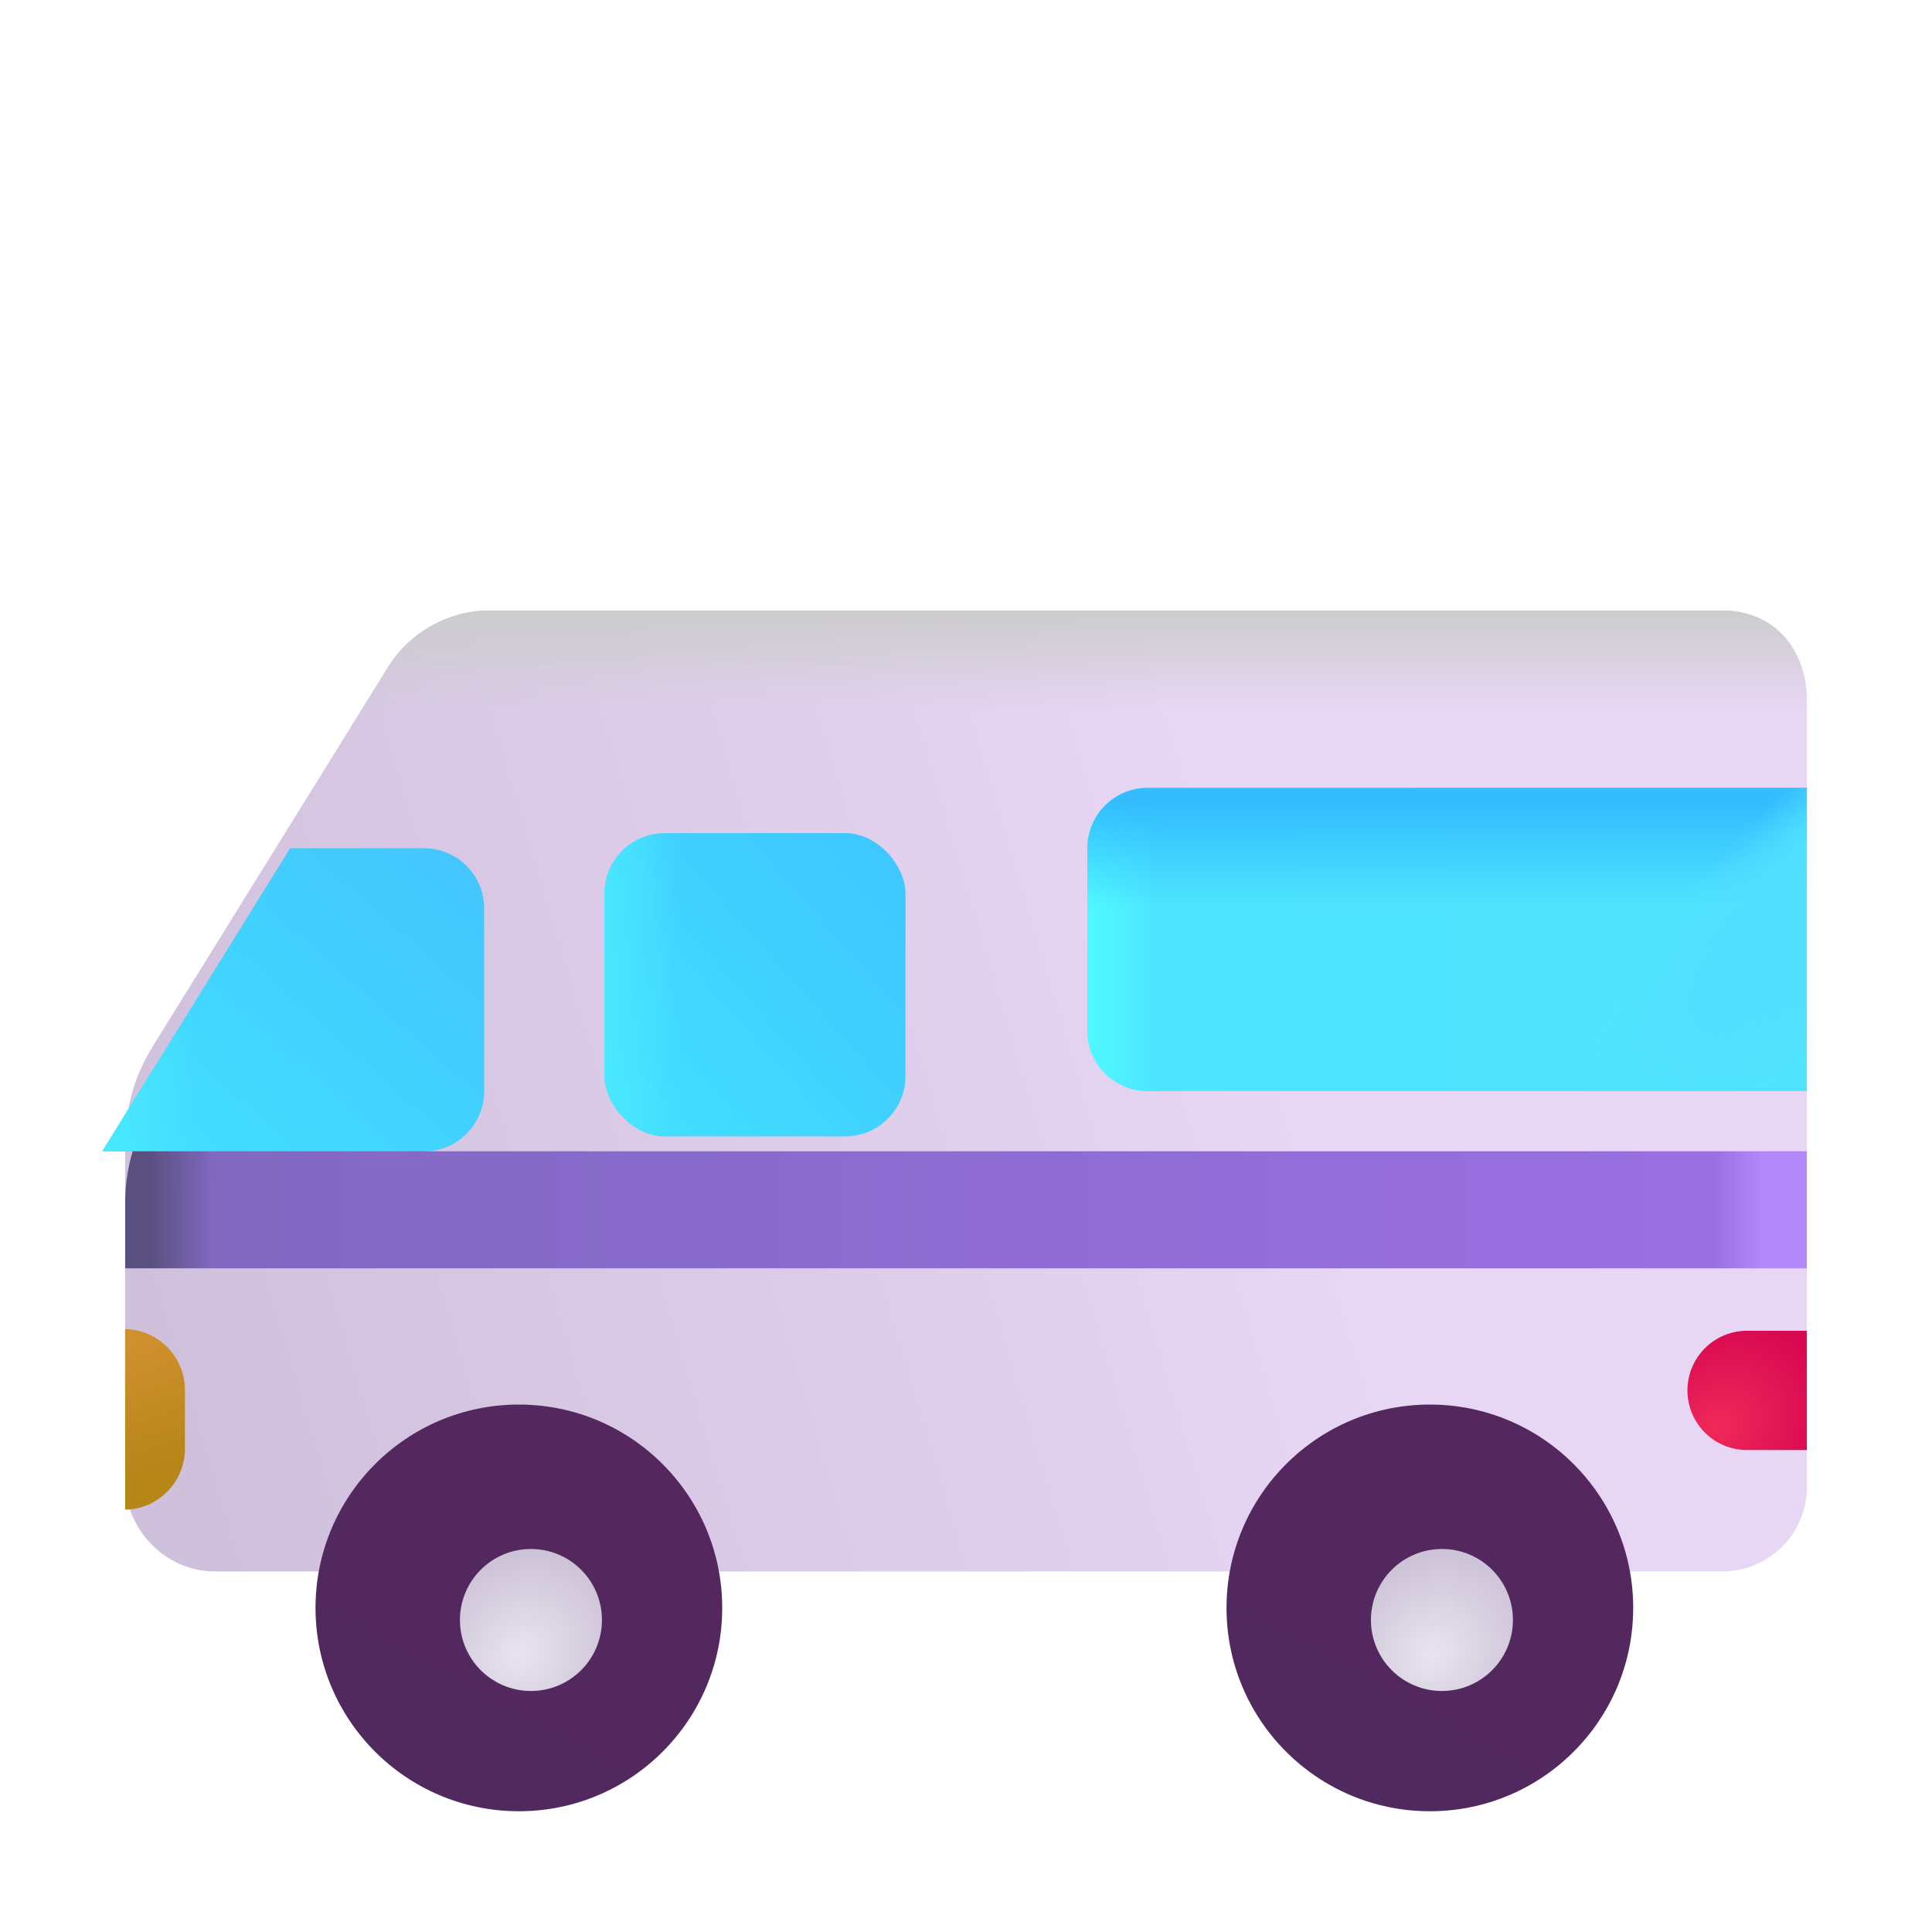 <svg width="100%" height="100%" viewBox="0 0 32 32" xmlns="http://www.w3.org/2000/svg"><g filter="url(#a)"><path fill="url(#b)" d="M6.42 12.058a2 2 0 0 1 1.702-.947H28.51c.987 0 1.418.777 1.418 1.468v13.049a1.4 1.4 0 0 1-1.402 1.4H3.566c-.851 0-1.493-.723-1.493-1.496v-5.609c0-.558.156-1.105.45-1.58z"/><path fill="url(#c)" d="M6.42 12.058a2 2 0 0 1 1.702-.947H28.51c.987 0 1.418.777 1.418 1.468v13.049a1.4 1.4 0 0 1-1.402 1.4H3.566c-.851 0-1.493-.723-1.493-1.496v-5.609c0-.558.156-1.105.45-1.58z"/></g><path fill="url(#d)" d="M29.927 22.042v1.975h-.958a.988.988 0 1 1 0-1.975z"/><path fill="url(#e)" fill-rule="evenodd" d="M2.073 25.005v-2.991c.549.01.99.458.99 1.009v.973c0 .55-.441.999-.99 1.009" clip-rule="evenodd"/><path fill="url(#f)" d="M29.927 13.049v5.023H19.01a1 1 0 0 1-1-1V14.05a1 1 0 0 1 1-1z"/><path fill="url(#g)" d="M29.927 13.049v5.023H19.01a1 1 0 0 1-1-1V14.05a1 1 0 0 1 1-1z"/><path fill="url(#h)" d="M29.927 13.049v5.023H19.01a1 1 0 0 1-1-1V14.05a1 1 0 0 1 1-1z"/><path fill="url(#i)" d="M29.927 13.049v5.023H19.01a1 1 0 0 1-1-1V14.05a1 1 0 0 1 1-1z"/><g filter="url(#j)"><path fill="url(#k)" d="m2.691 18.072 3.115-5.023H8.02a1 1 0 0 1 1 1v3.023a1 1 0 0 1-1 1z"/><path fill="url(#l)" d="m2.691 18.072 3.115-5.023H8.02a1 1 0 0 1 1 1v3.023a1 1 0 0 1-1 1z"/></g><g filter="url(#m)"><rect width="4.986" height="5.023" x="11.012" y="13.049" fill="url(#n)" rx="1"/><rect width="4.986" height="5.023" x="11.012" y="13.049" fill="url(#o)" rx="1"/></g><path fill="url(#p)" fill-rule="evenodd" d="M2.073 21.007v-1.084c0-.29.042-.578.124-.854h27.73v1.938z" clip-rule="evenodd"/><g filter="url(#q)"><circle cx="8.594" cy="26.632" r="3.368" fill="url(#r)"/></g><g filter="url(#s)"><circle cx="23.683" cy="26.632" r="3.368" fill="url(#t)"/></g><g filter="url(#u)" transform="matrix(-1 0 0 1 8.594 26.632)"><circle r="1.176" fill="url(#v)"/><circle r="1.176" fill="url(#w)"/></g><g filter="url(#x)" transform="matrix(-1 0 0 1 23.683 26.632)"><circle r="1.176" fill="url(#y)"/><circle r="1.176" fill="url(#z)"/></g><defs><linearGradient id="b" x1="3.682" x2="22.36" y1="27.377" y2="21.824" gradientUnits="userSpaceOnUse"><stop stop-color="#CFC0DB"/><stop offset="1" stop-color="#E7D6F4"/></linearGradient><linearGradient id="c" x1="16" x2="16" y1="11.111" y2="12.737" gradientUnits="userSpaceOnUse"><stop stop-color="#CCCCCD"/><stop offset="1" stop-color="#CCCCCD" stop-opacity="0"/></linearGradient><linearGradient id="e" x1="1.967" x2="2.746" y1="22.014" y2="24.228" gradientUnits="userSpaceOnUse"><stop stop-color="#D39131"/><stop offset="1" stop-color="#B78619"/></linearGradient><linearGradient id="f" x1="18.01" x2="29.927" y1="15.561" y2="15.561" gradientUnits="userSpaceOnUse"><stop stop-color="#4DE4FF"/><stop offset="1" stop-color="#52E4FF"/></linearGradient><linearGradient id="g" x1="17.72" x2="19.181" y1="18.072" y2="18.072" gradientUnits="userSpaceOnUse"><stop stop-color="#4FFFFF"/><stop offset="1" stop-color="#4FFFFF" stop-opacity="0"/></linearGradient><linearGradient id="h" x1="23.969" x2="23.969" y1="13.049" y2="15.011" gradientUnits="userSpaceOnUse"><stop offset=".125" stop-color="#33BDFF"/><stop offset="1" stop-color="#33BDFF" stop-opacity="0"/></linearGradient><linearGradient id="k" x1="11.474" x2="4.496" y1="11.821" y2="19.675" gradientUnits="userSpaceOnUse"><stop stop-color="#43BCFC"/><stop offset="1" stop-color="#42E0FF"/></linearGradient><linearGradient id="l" x1="2.234" x2="4.275" y1="17.604" y2="17.604" gradientUnits="userSpaceOnUse"><stop stop-color="#4DECFF"/><stop offset="1" stop-color="#4DECFF" stop-opacity="0"/></linearGradient><linearGradient id="n" x1="17.929" x2="10.953" y1="11.821" y2="18.006" gradientUnits="userSpaceOnUse"><stop stop-color="#3EBCFF"/><stop offset="1" stop-color="#42E0FF"/></linearGradient><linearGradient id="o" x1="10.652" x2="12.259" y1="17.604" y2="17.604" gradientUnits="userSpaceOnUse"><stop stop-color="#4DECFF"/><stop offset="1" stop-color="#4DECFF" stop-opacity="0"/></linearGradient><linearGradient id="p" x1="2.073" x2="29.927" y1="21.007" y2="21.007" gradientUnits="userSpaceOnUse"><stop offset=".015" stop-color="#5A5080"/><stop offset=".053" stop-color="#8169C1"/><stop offset=".945" stop-color="#9A6FE2"/><stop offset=".974" stop-color="#B288FA"/></linearGradient><linearGradient id="r" x1="10.468" x2="7.153" y1="24.081" y2="30" gradientUnits="userSpaceOnUse"><stop stop-color="#55275F"/><stop offset="1" stop-color="#50295E"/></linearGradient><linearGradient id="t" x1="25.557" x2="22.241" y1="24.081" y2="30" gradientUnits="userSpaceOnUse"><stop stop-color="#55275F"/><stop offset="1" stop-color="#50295E"/></linearGradient><filter id="a" width="29.854" height="16.916" x="1.073" y="10.111" color-interpolation-filters="sRGB" filterUnits="userSpaceOnUse"><feFlood flood-opacity="0" result="BackgroundImageFix"/><feBlend in="SourceGraphic" in2="BackgroundImageFix" result="shape"/><feColorMatrix in="SourceAlpha" result="hardAlpha" values="0 0 0 0 0 0 0 0 0 0 0 0 0 0 0 0 0 0 127 0"/><feOffset dy="-1"/><feGaussianBlur stdDeviation=".5"/><feComposite in2="hardAlpha" k2="-1" k3="1" operator="arithmetic"/><feColorMatrix values="0 0 0 0 0.863 0 0 0 0 0.682 0 0 0 0 0.976 0 0 0 1 0"/><feBlend in2="shape" result="effect1_innerShadow_18_10038"/><feColorMatrix in="SourceAlpha" result="hardAlpha" values="0 0 0 0 0 0 0 0 0 0 0 0 0 0 0 0 0 0 127 0"/><feOffset dx="1"/><feGaussianBlur stdDeviation=".5"/><feComposite in2="hardAlpha" k2="-1" k3="1" operator="arithmetic"/><feColorMatrix values="0 0 0 0 0.525 0 0 0 0 0.514 0 0 0 0 0.537 0 0 0 1 0"/><feBlend in2="effect1_innerShadow_18_10038" result="effect2_innerShadow_18_10038"/><feColorMatrix in="SourceAlpha" result="hardAlpha" values="0 0 0 0 0 0 0 0 0 0 0 0 0 0 0 0 0 0 127 0"/><feOffset dx="-1"/><feGaussianBlur stdDeviation=".5"/><feComposite in2="hardAlpha" k2="-1" k3="1" operator="arithmetic"/><feColorMatrix values="0 0 0 0 0.984 0 0 0 0 0.973 0 0 0 0 0.996 0 0 0 1 0"/><feBlend in2="effect2_innerShadow_18_10038" result="effect3_innerShadow_18_10038"/></filter><filter id="j" width="7.33" height="6.023" x="1.691" y="13.049" color-interpolation-filters="sRGB" filterUnits="userSpaceOnUse"><feFlood flood-opacity="0" result="BackgroundImageFix"/><feBlend in="SourceGraphic" in2="BackgroundImageFix" result="shape"/><feColorMatrix in="SourceAlpha" result="hardAlpha" values="0 0 0 0 0 0 0 0 0 0 0 0 0 0 0 0 0 0 127 0"/><feOffset dx="-1" dy="1"/><feGaussianBlur stdDeviation=".625"/><feComposite in2="hardAlpha" k2="-1" k3="1" operator="arithmetic"/><feColorMatrix values="0 0 0 0 0.149 0 0 0 0 0.667 0 0 0 0 0.906 0 0 0 1 0"/><feBlend in2="shape" result="effect1_innerShadow_18_10038"/></filter><filter id="m" width="5.986" height="5.773" x="10.012" y="13.049" color-interpolation-filters="sRGB" filterUnits="userSpaceOnUse"><feFlood flood-opacity="0" result="BackgroundImageFix"/><feBlend in="SourceGraphic" in2="BackgroundImageFix" result="shape"/><feColorMatrix in="SourceAlpha" result="hardAlpha" values="0 0 0 0 0 0 0 0 0 0 0 0 0 0 0 0 0 0 127 0"/><feOffset dx="-1" dy=".75"/><feGaussianBlur stdDeviation=".5"/><feComposite in2="hardAlpha" k2="-1" k3="1" operator="arithmetic"/><feColorMatrix values="0 0 0 0 0.149 0 0 0 0 0.667 0 0 0 0 0.906 0 0 0 1 0"/><feBlend in2="shape" result="effect1_innerShadow_18_10038"/></filter><filter id="q" width="7.735" height="6.735" x="4.727" y="23.265" color-interpolation-filters="sRGB" filterUnits="userSpaceOnUse"><feFlood flood-opacity="0" result="BackgroundImageFix"/><feBlend in="SourceGraphic" in2="BackgroundImageFix" result="shape"/><feColorMatrix in="SourceAlpha" result="hardAlpha" values="0 0 0 0 0 0 0 0 0 0 0 0 0 0 0 0 0 0 127 0"/><feOffset dx=".5"/><feGaussianBlur stdDeviation=".25"/><feComposite in2="hardAlpha" k2="-1" k3="1" operator="arithmetic"/><feColorMatrix values="0 0 0 0 0.251 0 0 0 0 0.118 0 0 0 0 0.298 0 0 0 1 0"/><feBlend in2="shape" result="effect1_innerShadow_18_10038"/><feColorMatrix in="SourceAlpha" result="hardAlpha" values="0 0 0 0 0 0 0 0 0 0 0 0 0 0 0 0 0 0 127 0"/><feOffset dx="-.5"/><feGaussianBlur stdDeviation=".25"/><feComposite in2="hardAlpha" k2="-1" k3="1" operator="arithmetic"/><feColorMatrix values="0 0 0 0 0.38 0 0 0 0 0.243 0 0 0 0 0.424 0 0 0 1 0"/><feBlend in2="effect1_innerShadow_18_10038" result="effect2_innerShadow_18_10038"/></filter><filter id="s" width="7.735" height="6.735" x="19.815" y="23.265" color-interpolation-filters="sRGB" filterUnits="userSpaceOnUse"><feFlood flood-opacity="0" result="BackgroundImageFix"/><feBlend in="SourceGraphic" in2="BackgroundImageFix" result="shape"/><feColorMatrix in="SourceAlpha" result="hardAlpha" values="0 0 0 0 0 0 0 0 0 0 0 0 0 0 0 0 0 0 127 0"/><feOffset dx=".5"/><feGaussianBlur stdDeviation=".25"/><feComposite in2="hardAlpha" k2="-1" k3="1" operator="arithmetic"/><feColorMatrix values="0 0 0 0 0.251 0 0 0 0 0.118 0 0 0 0 0.298 0 0 0 1 0"/><feBlend in2="shape" result="effect1_innerShadow_18_10038"/><feColorMatrix in="SourceAlpha" result="hardAlpha" values="0 0 0 0 0 0 0 0 0 0 0 0 0 0 0 0 0 0 127 0"/><feOffset dx="-.5"/><feGaussianBlur stdDeviation=".25"/><feComposite in2="hardAlpha" k2="-1" k3="1" operator="arithmetic"/><feColorMatrix values="0 0 0 0 0.38 0 0 0 0 0.243 0 0 0 0 0.424 0 0 0 1 0"/><feBlend in2="effect1_innerShadow_18_10038" result="effect2_innerShadow_18_10038"/></filter><filter id="u" width="3.152" height="3.152" x="6.818" y="25.256" color-interpolation-filters="sRGB" filterUnits="userSpaceOnUse"><feFlood flood-opacity="0" result="BackgroundImageFix"/><feColorMatrix in="SourceAlpha" result="hardAlpha" values="0 0 0 0 0 0 0 0 0 0 0 0 0 0 0 0 0 0 127 0"/><feOffset dx="-.2" dy=".2"/><feGaussianBlur stdDeviation=".2"/><feComposite in2="hardAlpha" operator="out"/><feColorMatrix values="0 0 0 0 0.251 0 0 0 0 0.11 0 0 0 0 0.302 0 0 0 1 0"/><feBlend in2="BackgroundImageFix" result="effect1_dropShadow_18_10038"/><feBlend in="SourceGraphic" in2="effect1_dropShadow_18_10038" result="shape"/></filter><filter id="x" width="3.152" height="3.152" x="21.907" y="25.256" color-interpolation-filters="sRGB" filterUnits="userSpaceOnUse"><feFlood flood-opacity="0" result="BackgroundImageFix"/><feColorMatrix in="SourceAlpha" result="hardAlpha" values="0 0 0 0 0 0 0 0 0 0 0 0 0 0 0 0 0 0 127 0"/><feOffset dx="-.2" dy=".2"/><feGaussianBlur stdDeviation=".2"/><feComposite in2="hardAlpha" operator="out"/><feColorMatrix values="0 0 0 0 0.251 0 0 0 0 0.11 0 0 0 0 0.302 0 0 0 1 0"/><feBlend in2="BackgroundImageFix" result="effect1_dropShadow_18_10038"/><feBlend in="SourceGraphic" in2="effect1_dropShadow_18_10038" result="shape"/></filter><radialGradient id="d" cx="0" cy="0" r="1" gradientTransform="matrix(1.508 -1.125 .897 1.202 28.419 23.65)" gradientUnits="userSpaceOnUse"><stop stop-color="#F02959"/><stop offset="1" stop-color="#D80A52"/></radialGradient><radialGradient id="i" cx="0" cy="0" r="1" gradientTransform="matrix(-5.625 4.968 -1.347 -1.525 32.13 13.44)" gradientUnits="userSpaceOnUse"><stop offset=".609" stop-color="#51E0FF"/><stop offset="1" stop-color="#51E0FF" stop-opacity="0"/></radialGradient><radialGradient id="v" cx="0" cy="0" r="1" gradientTransform="rotate(46.381 -.571 .474)scale(2.474 2.146)" gradientUnits="userSpaceOnUse"><stop stop-color="#E8E4EF"/><stop offset=".8" stop-color="#CABFD4"/></radialGradient><radialGradient id="w" cx="0" cy="0" r="1" gradientTransform="rotate(-125.15 1.612 .656)scale(1.438 2.96)" gradientUnits="userSpaceOnUse"><stop stop-color="#E0C7F5"/><stop offset="1" stop-color="#E0C7F5" stop-opacity="0"/></radialGradient><radialGradient id="y" cx="0" cy="0" r="1" gradientTransform="rotate(46.381 -.571 .474)scale(2.474 2.146)" gradientUnits="userSpaceOnUse"><stop stop-color="#E8E4EF"/><stop offset=".8" stop-color="#CABFD4"/></radialGradient><radialGradient id="z" cx="0" cy="0" r="1" gradientTransform="rotate(-125.15 1.612 .656)scale(1.438 2.96)" gradientUnits="userSpaceOnUse"><stop stop-color="#E0C7F5"/><stop offset="1" stop-color="#E0C7F5" stop-opacity="0"/></radialGradient></defs></svg>